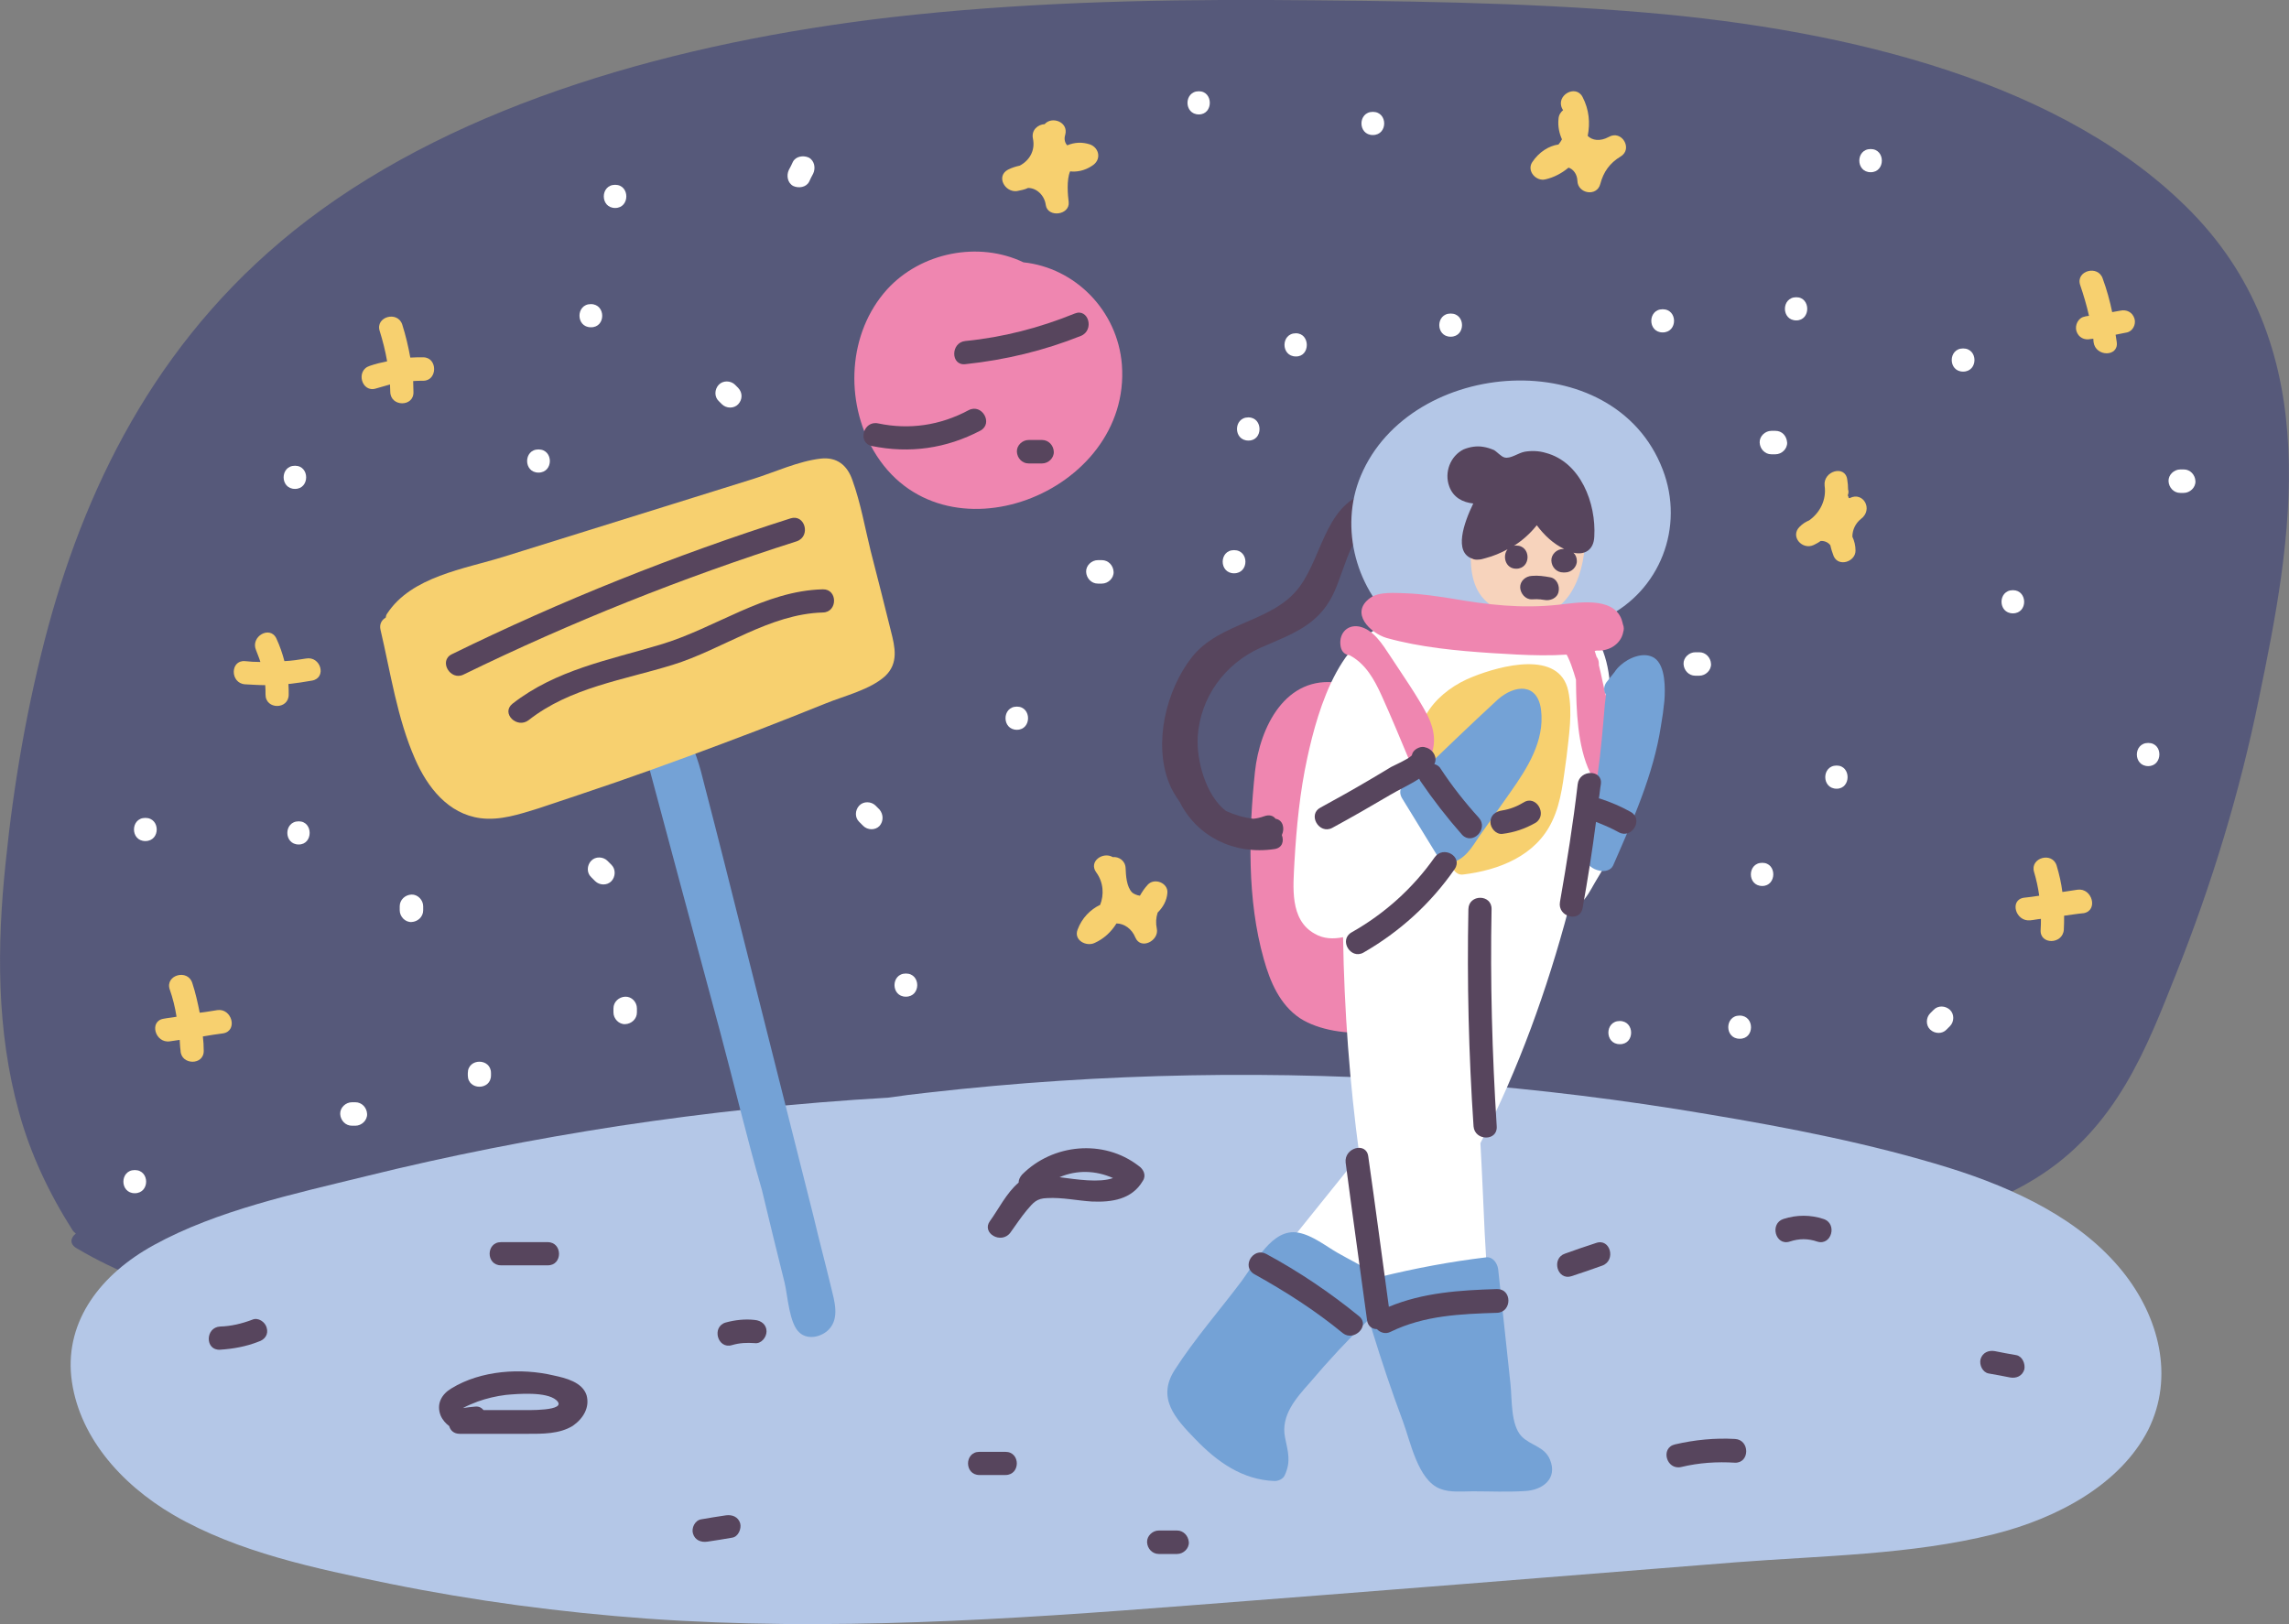 <?xml version="1.0" encoding="utf-8"?>
<!-- Generator: Adobe Illustrator 23.0.2, SVG Export Plug-In . SVG Version: 6.00 Build 0)  -->
<svg version="1.1" id="Capa_1" xmlns="http://www.w3.org/2000/svg" xmlns:xlink="http://www.w3.org/1999/xlink" x="0px" y="0px" viewBox="0 0 800 567.7" style="enable-background:new 0 0 800 567.7;" xml:space="preserve">

<rect x="0" y="0" width="800" height="567.7" fill="#808080" stroke="none"/>

<g>
	<path d="M766.1,74.3C722,29.1,647,10.5,575.2,4.4C531.8,0.7,487.6,0.3,443.9,0C399.7-0.2,355.4,1,311.7,6
		c-75.1,8.7-150.5,30-204.2,70.9c-50.6,38.5-76.5,90.3-90.6,142C9.6,246,4.8,273.7,2,301.3c-3.1,29.2-3.3,59,4.7,87.7
		c3.9,14.2,10.3,27.9,18.7,41.1c0.3,0.4,0.7,0.8,1.1,1.1c-1.9,1.5-2.3,3.7,0.4,5.2c56.7,33.5,133.2,26.4,199.9,18
		c89.1-11.1,177.9-19.3,268.4-21c41.2-0.8,82.6,1.2,123.8-0.1c32.5-1.1,66.6-5.4,92.3-21.3c28.6-17.6,39.1-46.2,49.2-71.5
		c12.6-31.6,22.4-63.9,29-96.4C800.9,189.2,813.3,122.9,766.1,74.3z" style="fill:#56597A;"/>
	<path d="M489.6,309.9c-1.5-12.5-3.3-24.8-5.6-37.2c-2-11.3-3.8-23.5-10.8-32.8c-1.5-1.9-3.8-2-5.4-1.2
		c-18.4-2.8-27.5,15.3-29.2,31.1c-2.2,21.3-2.8,44.7,3.1,65.5c2.2,7.9,5.6,15.9,12.6,20.6c6.6,4.3,16.8,5.7,24.7,4.9
		c9.1-1.1,11.1-8.9,12.1-17C492.5,332.5,490.8,321.1,489.6,309.9z" style="fill:#EF86B0;"/>
	<path d="M483.2,171.8c-0.7-0.3-1.5-0.4-2.3-0.3c-17.5,2.6-18.2,22.1-26.7,33.6c-9.2,12.5-27.9,12.2-37.7,24.7
		c-8.9,11.4-13.4,29.8-8,43.7c0.9,2.4,2.3,4.7,3.8,6.8c6,12.1,19,18.6,33.1,16.5c2.8-0.4,3.4-2.8,2.6-4.9c1.1-2.3,0.4-5.3-2.2-5.7
		c-0.8-1.1-2.2-1.5-3.9-0.9c-1.4,0.5-2.7,0.8-3.9,0.9c-3.4-0.4-6.6-1.4-9.5-2.7c-7.1-5.4-10.4-17.8-9.9-26
		c0.9-13.8,9.5-25.5,22-31.1c10.4-4.6,19.8-7.5,25.2-18.4c4.9-9.9,6.5-26,19.7-28.2C490.3,178.9,488.3,171.2,483.2,171.8z" style="fill:#57455D;"/>
	<path d="M741.8,444.4c-14.5-18-37.3-28.9-60.7-36.2c-27.1-8.4-55.9-14-84.1-18.7c-29.4-5-59.3-8.7-89.2-11
		c-61-4.6-122.6-3.5-183.2,3.4c-4.7,0.5-9.5,1.1-14.2,1.8c-31.6,1.8-63.1,5.2-94.2,9.9c-29.8,4.6-59.4,10.4-88.5,17.6
		c-24.8,6.1-51.9,11.9-73.9,24c-18.6,10.2-30.9,26.4-28.9,46c2.2,20.2,16.8,37.3,35.8,48.4c22.4,13,49.6,18.7,75.5,24
		c29.6,6,59.7,10,90,12.2c63.2,4.5,126.5,0.3,189.4-4.6c63.7-4.9,127.5-10,191.2-15.1c29.7-2.3,61.2-2.6,90-9.8
		c22.4-5.6,44.3-17.5,54-36.5C760,481.3,754.6,460.3,741.8,444.4z" style="fill:#B4C7E7;"/>
	<path d="M646.5,174.1c-0.7,0.3-0.4-1.2-0.7-0.7c0-0.1,0-0.1,0-0.3c0.3-0.7,0.3-1.5,0.1-2c0-1.2-0.1-2.3-0.3-3.5
		c-0.7-5.2-8.5-3-7.9,2.2c0.7,4.9-1.6,9.4-5.4,12.1c-1.2,0.5-2.3,1.2-3.3,2.2c-3.5,3.4,0.9,8.3,4.9,6.4c0.8-0.4,1.6-0.8,2.4-1.4
		c1.2-0.1,2.6,0.4,3.4,1.5c0.3,1.4,0.7,2.6,1.2,3.9c1.8,3.8,7.6,1.8,7.6-2c0-1.8-0.4-3.4-1.1-4.9c0-2.4,1.1-4.7,3-6.2
		C654.8,178.1,651.2,171.7,646.5,174.1z" style="fill:#F7D06F;"/>
	<path d="M562.2,47.9c-3,1.6-5.7,1.2-7.3-0.4c0.9-4.5,0.5-9.2-1.8-13.6c-2.4-4.6-9.5-0.5-7.1,4.1
		c0.1,0.1,0.1,0.3,0.3,0.5c-0.8,0.7-1.5,1.6-1.6,3c-0.3,2.7,0.3,5.2,1.2,7.2c-0.4,0.7-0.7,1.2-1.2,1.8c-3.4,0.5-6.8,2.6-9.2,6.2
		c-2,3.1,1.4,6.8,4.6,6c3.1-0.7,5.8-2.2,8.1-4.1c1.6,0.5,3,2.2,3.1,4.6c0.1,4.5,6.8,5.7,8,1.1c1.1-4.2,3.3-7.3,7.1-9.6
		C570.8,52.1,566.8,45.2,562.2,47.9z" style="fill:#F7D06F;"/>
	<path d="M408,312.1c0.3-3.5-4.6-5.4-6.9-2.8c-1.1,1.2-1.9,2.4-2.7,3.8c-1.1-0.1-2.4-0.8-2.7-1.1c-2-2-2.2-6-2.3-8.5
		c-0.1-2.7-2.4-4.1-4.5-3.9c-3.4-2-8.5,1.5-5.8,5.3c2.6,3.5,2.8,7.9,1.4,11.4c-3.4,1.6-6.4,4.6-7.9,8.7c-1.4,3.7,3.1,6,6,4.6
		c3.3-1.5,5.8-3.9,7.6-6.8c2.7,0,5.4,1.9,6.6,4.9c1.9,4.5,8.4,1.1,7.5-3.1c-0.4-1.9-0.3-3.8,0.3-5.6
		C406.5,317.1,407.8,314.8,408,312.1z" style="fill:#F7D06F;"/>
	<path d="M381,50.5c-2.7-0.9-5.4-0.8-8,0.3c-0.8-0.8-1.2-2.2-0.7-3.7c1.2-4.5-4.7-6.6-7.2-3.7c-2.3,0.1-4.7,2-4.1,5
		c0.9,4.2-1.2,7.7-4.6,9.5c-1.4,0.3-2.7,0.7-4.1,1.4c-4.3,2.3-1.1,8,3.1,7.5c1.4-0.3,2.7-0.5,3.9-1.1c3.1,0,5.8,2.7,6.2,6
		c0.7,4.5,8.5,3.5,8-1.1c-0.3-2.3-0.8-7.7,0.5-10.7c2.4,0.3,5.2-0.3,7.6-1.9C385.1,55.9,384.2,51.7,381,50.5z" style="fill:#F7D06F;"/>
	<path d="M163.5,375.1v0.8c0,5.3,8.1,5.3,8.1,0v-0.8C171.6,369.8,163.5,369.8,163.5,375.1z" style="fill:#FFFFFF;"/>
	<path d="M218.5,348.4c-2.2,0.1-4.1,1.8-4.1,4.1v1.4c0,2.2,1.9,4.2,4.1,4.1c2.2-0.1,4.1-1.8,4.1-4.1v-1.4
		C222.6,350.3,220.8,348.3,218.5,348.4z" style="fill:#FFFFFF;"/>
	<path d="M213.7,302.3c-0.4-0.4-0.9-0.9-1.4-1.4c-1.5-1.5-4.2-1.6-5.7,0c-1.5,1.6-1.6,4.2,0,5.7
		c0.4,0.4,0.9,0.9,1.4,1.4c1.5,1.5,4.2,1.6,5.7,0C215.1,306.5,215.3,303.9,213.7,302.3z" style="fill:#FFFFFF;"/>
	<path d="M143.8,312.7c-2.2,0.1-4.1,1.8-4.1,4.1v1.4c0,2.2,1.9,4.2,4.1,4.1c2.2-0.1,4.1-1.8,4.1-4.1v-1.4
		C147.9,314.6,146,312.6,143.8,312.7z" style="fill:#FFFFFF;"/>
	<path d="M307.4,283l-1.4-1.4c-1.5-1.5-4.2-1.6-5.7,0c-1.5,1.6-1.6,4.2,0,5.7l1.4,1.4c1.5,1.5,4.2,1.6,5.7,0
		C308.8,287.1,308.8,284.7,307.4,283z" style="fill:#FFFFFF;"/>
	<path d="M316.6,340.3c-5.3,0-5.3,8.1,0,8.1C321.9,348.4,321.9,340.3,316.6,340.3z" style="fill:#FFFFFF;"/>
	<path d="M282.7,55.1c-1.9-0.9-4.6-0.5-5.6,1.5c-0.4,0.9-0.9,1.9-1.4,2.8c-0.9,1.9-0.5,4.5,1.5,5.6
		c1.9,0.9,4.6,0.5,5.6-1.5c0.4-0.9,0.9-1.9,1.4-2.8C285.1,58.8,284.7,56.2,282.7,55.1z" style="fill:#FFFFFF;"/>
	<path d="M419,31.9c-5.3,0-5.3,8.1,0,8.1C424.1,40,424.1,31.9,419,31.9z" style="fill:#FFFFFF;"/>
	<path d="M452.9,116.5c-5.3,0-5.3,8.1,0,8.1C458,124.7,458,116.5,452.9,116.5z" style="fill:#FFFFFF;"/>
	<path d="M431.3,192.3c-5.3,0-5.3,8.1,0,8.1S436.6,192.3,431.3,192.3z" style="fill:#FFFFFF;"/>
	<path d="M620.5,150.6h-1.4c-2.2,0-4.2,1.9-4.1,4.1c0.1,2.2,1.8,4.1,4.1,4.1h1.4c2.2,0,4.2-1.9,4.1-4.1
		C624.4,152.3,622.8,150.6,620.5,150.6z" style="fill:#FFFFFF;"/>
	<path d="M581.1,108.1c-5.3,0-5.3,8.1,0,8.1S586.4,108.1,581.1,108.1z" style="fill:#FFFFFF;"/>
	<path d="M627.8,103.9c-5.3,0-5.3,8.1,0,8.1C632.9,112,632.9,103.9,627.8,103.9z" style="fill:#FFFFFF;"/>
	<path d="M593.9,228h-1.4c-2.2,0-4.2,1.9-4.1,4.1s1.8,4.1,4.1,4.1h1.4c2.2,0,4.2-1.9,4.1-4.1S596.2,228,593.9,228z" style="fill:#FFFFFF;"/>
	<path d="M641.9,267.6c-5.3,0-5.3,8.1,0,8.1C647,275.7,647,267.6,641.9,267.6z" style="fill:#FFFFFF;"/>
	<path d="M608,355c-5.3,0-5.3,8.1,0,8.1C613.3,363.2,613.3,355,608,355z" style="fill:#FFFFFF;"/>
	<path d="M566.1,356.9c-5.3,0-5.3,8.1,0,8.1C571.4,365.1,571.4,356.9,566.1,356.9z" style="fill:#FFFFFF;"/>
	<path d="M385.1,195.8h-1.4c-2.2,0-4.2,1.9-4.1,4.1s1.8,4.1,4.1,4.1h1.4c2.2,0,4.2-1.9,4.1-4.1
		C389.1,197.7,387.4,195.8,385.1,195.8z" style="fill:#FFFFFF;"/>
	<path d="M507,109.6c-5.3,0-5.3,8.1,0,8.1C512.3,117.7,512.3,109.6,507,109.6z" style="fill:#FFFFFF;"/>
	<path d="M479.8,39.1c-5.3,0-5.3,8.1,0,8.1C485.1,47.2,485.1,39.1,479.8,39.1z" style="fill:#FFFFFF;"/>
	<path d="M436.3,145.9c-5.3,0-5.3,8.1,0,8.1C441.5,154.1,441.5,145.9,436.3,145.9z" style="fill:#FFFFFF;"/>
	<path d="M615.9,301.6c-5.3,0-5.3,8.1,0,8.1C621,309.7,621.1,301.6,615.9,301.6z" style="fill:#FFFFFF;"/>
	<path d="M355.4,247c-5.3,0-5.3,8.1,0,8.1C360.6,255.1,360.6,247,355.4,247z" style="fill:#FFFFFF;"/>
	<path d="M205,487.7c-1.5-4.6-7.3-6-11.5-6.9c-11.4-2.7-25.4-1.8-35.7,4.5c-3.4,2-5.4,5.4-3.8,9.5
		c0.7,1.6,1.8,2.8,3,3.7c0.4,1.5,1.6,2.7,3.7,2.7c7.9,0,15.6,0,23.5,0c5.4,0,11.3,0.1,16-2.8C203.8,495.9,206.2,492,205,487.7z
		 M181.5,492.9c-4.2,0-8.3,0-12.5,0c-0.7-0.8-1.6-1.4-3.1-1.2c-1.4,0.1-2.7,0.3-4.1,0.5c1.6-0.9,3.4-1.6,5.2-2.3
		c3.1-1.1,6.5-1.9,9.8-2.3c4.3-0.4,14.1-1.2,17.6,1.8C198.9,493.4,183.8,492.9,181.5,492.9z" style="fill:#57455D;"/>
	<path d="M351.4,507.5h-9.1c-5.3,0-5.3,8.1,0,8.1h9.1C356.7,515.6,356.7,507.5,351.4,507.5z" style="fill:#57455D;"/>
	<path d="M263.8,461.4c-3.4-0.4-6.9,0-10.2,0.9c-5,1.5-2.8,9.4,2.2,7.9c2.7-0.8,5.2-0.9,8-0.7c2.2,0.3,4.1-2,4.1-4.1
		C267.9,463,266,461.6,263.8,461.4z" style="fill:#57455D;"/>
	<path d="M191.4,434.2h-16.3c-5.3,0-5.3,8.1,0,8.1h16.3C196.7,442.4,196.7,434.2,191.4,434.2z" style="fill:#57455D;"/>
	<path d="M397.9,407.5c-12.2-9.4-30-7.7-40.7,3.1c-0.8,0.9-1.2,1.9-1.2,2.8c-4.2,3.5-7.2,9.6-10,13.4
		c-3.1,4.2,3.9,8.3,7.1,4.1c1.9-2.6,3.7-5.4,5.8-7.9c2.3-2.7,3.4-4.1,7.1-4.2c5.2-0.3,10.6,0.9,15.6,1.2c6.9,0.3,14-0.7,17.8-7.2
		C400.7,410.9,399.7,408.7,397.9,407.5z M370.3,411.5c6-2.6,12.7-2.4,18.7,0.3C384.2,413.5,376.5,412.3,370.3,411.5z" style="fill:#57455D;"/>
	<path d="M606.4,503c-7.1-0.4-14.1,0.3-21,1.9c-5.2,1.2-3,9.1,2.2,7.9c6.2-1.5,12.5-1.9,18.8-1.5
		C611.6,511.4,611.6,503.3,606.4,503z" style="fill:#57455D;"/>
	<path d="M637.3,426.1c-4.5-1.5-9.4-1.5-14,0c-4.9,1.6-2.8,9.5,2.2,7.9c3.3-1.1,6.4-1.1,9.6,0
		C640.1,435.6,642.3,427.7,637.3,426.1z" style="fill:#57455D;"/>
	<path d="M411.4,535H405c-2.2,0-4.2,1.9-4.1,4.1c0.1,2.2,1.8,4.1,4.1,4.1h6.4c2.2,0,4.2-1.9,4.1-4.1
		C415.3,536.7,413.5,535,411.4,535z" style="fill:#57455D;"/>
	<path d="M557.8,434.5c-3.7,1.2-7.2,2.4-10.8,3.7c-4.9,1.6-2.8,9.5,2.2,7.9c3.7-1.2,7.2-2.4,10.8-3.7
		C564.9,440.6,562.8,432.7,557.8,434.5z" style="fill:#57455D;"/>
	<path d="M726.1,311c-1.8,0.3-3.5,0.5-5.3,0.8c-0.4-3.1-1.1-6.2-2-9.2c-1.5-5-9.4-2.8-7.9,2.2c0.8,2.7,1.4,5.4,1.8,8.3
		c-1.8,0.3-3.5,0.5-5.3,0.7c-5.2,0.7-3,8.5,2.2,7.9c1.2-0.1,2.4-0.4,3.7-0.5c0,1.2,0,2.4-0.1,3.8c-0.4,5.3,7.7,5.2,8.1,0
		c0.1-1.6,0.1-3.3,0.1-4.9c2.3-0.3,4.6-0.7,6.9-0.9C733.4,318.2,731.2,310.3,726.1,311z" style="fill:#F7D06F;"/>
	<path d="M746,111.4c-0.7-2.3-2.8-3.3-5-2.8c-0.9,0.1-1.9,0.4-2.8,0.5c-0.8-3.9-1.9-7.9-3.3-11.7
		c-1.6-4.9-9.5-2.8-7.9,2.2c1.2,3.5,2.3,7.2,3.1,10.8c-0.5,0.1-1.1,0.1-1.6,0.3c-2.2,0.4-3.4,3-2.8,5c0.7,2.3,2.8,3.3,5,2.8
		c0.3,0,0.7-0.1,0.9-0.1c0,0.4,0.1,0.8,0.1,1.2c0.7,5.2,8.8,5.2,8.1,0c-0.1-0.8-0.3-1.8-0.4-2.6c1.2-0.3,2.3-0.4,3.5-0.7
		C745.4,116,746.6,113.4,746,111.4z" style="fill:#F7D06F;"/>
	<path d="M147.9,124.9c-1.5,0-3,0-4.5,0.1c-0.7-3.9-1.6-7.7-2.8-11.5c-1.6-5-9.5-2.8-7.9,2.2c1.1,3.5,2,7.1,2.6,10.6
		c-2,0.4-4.1,0.9-6.1,1.6c-5,1.6-2.8,9.5,2.2,7.9c1.6-0.5,3.3-0.9,4.9-1.4c0,0.8,0.1,1.8,0.1,2.6c0.1,5.3,8.3,5.3,8.1,0
		c0-1.2-0.1-2.6-0.1-3.8c1.2-0.1,2.3-0.1,3.5-0.1C153,133.1,153,124.9,147.9,124.9z" style="fill:#F7D06F;"/>
	<path d="M75.9,353.1c-2,0.3-4.1,0.7-6.1,0.9c-0.7-3.5-1.5-7.1-2.6-10.4c-1.6-5-9.5-2.8-7.9,2.2
		c1.1,3.1,1.9,6.4,2.4,9.6c-1.5,0.3-3,0.4-4.5,0.7c-5.2,0.8-3,8.7,2.2,7.9c1.1-0.1,2.3-0.4,3.4-0.5c0.1,1.2,0.1,2.4,0.3,3.7
		c0.1,5.2,8.3,5.3,8.1,0c0-1.6-0.1-3.3-0.3-4.9c2.4-0.4,4.7-0.8,7.2-1.1C83.2,360.2,81,352.3,75.9,353.1z" style="fill:#F7D06F;"/>
	<path d="M106.9,230.2c-2.4,0.4-5,0.8-7.5,0.9c-0.7-2.7-1.6-5.3-2.8-7.9c-2.2-4.7-9.2-0.7-7.1,4.1
		c0.5,1.4,1.1,2.7,1.5,4.1c-1.8,0-3.7-0.1-5.4-0.3c-5.2-0.4-5.2,7.7,0,8.1c2.3,0.1,4.7,0.3,7.1,0.3c0.1,1.1,0.1,2.2,0.1,3.3
		c0,5.3,8.1,5.3,8.1,0c0-1.2,0-2.4-0.1-3.7c2.7-0.3,5.6-0.7,8.3-1.2C114.3,236.9,112.1,229.2,106.9,230.2z" style="fill:#F7D06F;"/>
	<path d="M215,64.6c-5.3,0-5.3,8.1,0,8.1C220.2,72.7,220.2,64.6,215,64.6z" style="fill:#FFFFFF;"/>
	<path d="M103.1,162.8c-5.3,0-5.3,8.1,0,8.1C108.3,170.9,108.3,162.8,103.1,162.8z" style="fill:#FFFFFF;"/>
	<path d="M50.8,285.9c-5.3,0-5.3,8.1,0,8.1S56.1,285.9,50.8,285.9z" style="fill:#FFFFFF;"/>
	<path d="M124.2,385.3h-1.2c-2.2,0-4.2,1.9-4.1,4.1c0.1,2.2,1.8,4.1,4.1,4.1h1.2c2.2,0,4.2-1.9,4.1-4.1
		C128.2,387.2,126.5,385.3,124.2,385.3z" style="fill:#FFFFFF;"/>
	<path d="M47.1,409c-5.3,0-5.3,8.1,0,8.1S52.4,409,47.1,409z" style="fill:#FFFFFF;"/>
	<path d="M104.4,287.1c-5.3,0-5.3,8.1,0,8.1C109.5,295.2,109.5,287.1,104.4,287.1z" style="fill:#FFFFFF;"/>
	<path d="M703.5,206.3c-5.3,0-5.3,8.1,0,8.1S708.7,206.3,703.5,206.3z" style="fill:#FFFFFF;"/>
	<path d="M681.5,353c-1.6-1.5-4.2-1.6-5.7,0c-0.4,0.4-0.8,0.8-1.2,1.2c-1.5,1.5-1.6,4.2,0,5.7c1.6,1.5,4.2,1.6,5.7,0
		c0.4-0.4,0.8-0.8,1.2-1.2C683,357.2,683.1,354.5,681.5,353z" style="fill:#FFFFFF;"/>
	<path d="M763.3,164.1H762c-2.2,0-4.2,1.9-4.1,4.1s1.8,4.1,4.1,4.1h1.2c2.2,0,4.2-1.9,4.1-4.1
		C767.2,165.9,765.4,164.1,763.3,164.1z" style="fill:#FFFFFF;"/>
	<path d="M750.8,259.7c-5.3,0-5.3,8.1,0,8.1C755.9,267.8,756.1,259.7,750.8,259.7z" style="fill:#FFFFFF;"/>
	<path d="M653.8,52.1c-5.3,0-5.3,8.1,0,8.1C659,60.2,659,52.1,653.8,52.1z" style="fill:#FFFFFF;"/>
	<path d="M686.1,121.8c-5.3,0-5.3,8.1,0,8.1C691.4,129.9,691.4,121.8,686.1,121.8z" style="fill:#FFFFFF;"/>
	<path d="M704.7,473.7c-2.4-0.4-5-0.9-7.5-1.4c-2.2-0.4-4.3,0.5-5,2.8c-0.5,2,0.7,4.6,2.8,5c2.4,0.4,5,0.9,7.5,1.4
		c2.2,0.4,4.3-0.5,5-2.8C707.9,476.7,706.8,474.1,704.7,473.7z" style="fill:#57455D;"/>
	<path d="M93.2,464.1c-0.5-2-3-3.7-5-2.8c-3.7,1.4-7.5,2.3-11.3,2.4c-5.2,0.3-5.3,8.4,0,8.1c4.6-0.3,9.1-1.1,13.4-2.8
		C92.6,468.3,93.9,466.4,93.2,464.1z" style="fill:#57455D;"/>
	<path d="M258.7,532.5c-0.7-2.3-2.8-3.1-5-2.8c-2.8,0.4-5.8,0.9-8.7,1.4c-2.2,0.4-3.4,3.1-2.8,5c0.7,2.3,2.8,3.1,5,2.8
		c2.8-0.4,5.8-0.9,8.7-1.4C258,537.2,259.2,534.4,258.7,532.5z" style="fill:#57455D;"/>
	<path d="M576.4,232.5c-5-2.3-10,1.5-13.8,6.1c-0.8-9.9-4.5-19.1-13.4-25.1c-0.4-0.3-0.7-0.4-1.1-0.4
		c-0.5-0.4-1.2-0.8-2-0.8c-17.5-0.5-34.8,1.1-51.9,4.6c-0.8,0.1-1.4,0.5-1.8,0.9c-0.4-0.3-0.9-0.4-1.6-0.4
		c-21.8,0.7-30.2,30.4-33.9,47.5c-2.6,11.9-3.8,24.3-4.5,36.5c-0.4,8.4-1.8,20.1,7.1,25c3.1,1.8,6.5,1.9,9.9,1.2
		c0.4,25.5,2.3,51,5.7,76.2l-50,62.2c-3.9,4.9-8,9.5-11.7,14.5c-2.3,3.1-3.1,6.1-0.8,9.5c2.8,4.2,7.6,7.6,11.4,10.8
		c4.6,3.9,9.5,7.6,14.5,11c2.2,1.5,4.6-0.5,4.9-2.8c0.5-5.7-4.5-11.8-0.8-17c4.2-5.8,9.9-11.1,14.8-16.5
		c8.3-9.2,16.5-18.6,24.8-27.8c4.6,22.8,10.3,45.4,17.2,67.7c0.3,1.1,1.2,2,2.3,2.3c12.3,2.6,24.5,2.7,36.9,0.4
		c1.8-0.3,2.7-2.4,2.3-4.1c-1.4-5-5.3-7.5-9.6-9.6c-2.7-1.4-5.6-2.7-7.2-5.4c-2-3.7-1.6-8.9-1.9-13c-1.2-18.3-2.3-36.6-3.3-54.9
		c-0.5-10.4-0.9-21-1.5-31.5l0,0c13.4-26,23.3-53.6,30.8-81.8c0.3,0,0.4,0,0.7-0.1c4.5-1.2,6.5-5.8,8.7-9.5c3-4.9,5.8-10,8.3-15.2
		c5.2-10.7,9.4-21.8,12.2-33.4C580.1,253.5,584.7,236.3,576.4,232.5z" style="fill:#FFFFFF;"/>
	<path d="M581.1,164.1c-17-44.3-88.1-39.2-105.5,2.2c-7.7,18.3-1.5,40.5,13.6,52.7c0.1,1.2,0.9,2.3,2.3,2.8
		c11.8,4.5,24.3,4.5,36.7,2.8c11.1-1.5,22.6-3.5,32.8-8.7C580.1,206.6,588.9,184.3,581.1,164.1z" style="fill:#B4C7E7;"/>
	<path d="M553.7,184c-1.1-9.4-8.4-29.6-21.2-22.1c-12.3,1.4-17.4,17-18.3,28.2c-0.5,6.5-0.3,14.4,4.5,19.4
		c4.2,4.5,11.3,6.2,17.4,5.8C550.6,214.3,555.1,195.8,553.7,184z" style="fill:#F7D3BC;"/>
	<path d="M540.2,158.3c-2.3-0.7-4.9-0.8-7.3-0.4c-2.3,0.4-5,2.6-7.1,2c-1.2-0.3-2.6-2-3.7-2.6c-1.2-0.5-2.4-0.9-3.7-1.1
		c-2.3-0.4-4.7,0-6.9,0.9c-4.6,2.3-6.8,8-5,12.9c1.4,3.9,4.7,5.6,8.4,6c-3.3,6.8-6.9,17.1-0.3,19.3c0.5,0.3,1.4,0.4,2.2,0.3l0,0
		c0.8,0,1.6-0.3,2.4-0.5c2.7-0.7,5.3-1.8,7.7-3.1c-1.9,2.3-0.8,6.8,3,6.8c5.3,0,5.3-8.1,0-8.1c-0.3,0-0.5,0-0.8,0.1
		c3-1.9,5.7-4.3,8-7.2c2.6,3.5,5.8,6.5,9.6,8.3h-0.4c-2.2,0-4.2,1.9-4.1,4.1c0.1,2.2,1.8,4.1,4.1,4.1h0.7c2.2,0,4.2-1.9,4.1-4.1
		c0-1.1-0.5-2.2-1.2-2.8c3.9,0.9,7.1-0.9,7.3-5.6C557.9,175.9,552.4,161.5,540.2,158.3z" style="fill:#57455D;"/>
	<path d="M541.8,201.8c-2.2-0.4-4.2-0.7-6.4-0.5c-2.2,0.1-4.2,1.8-4.1,4.1c0.1,2,1.8,4.2,4.1,4.1c0.8,0,1.6-0.1,2.4,0
		c0.4,0,0.7,0,1.1,0.1c0.1,0,0.7,0.1,0.8,0.1c2,0.4,4.5-0.5,5-2.8C545.2,204.8,544.1,202.2,541.8,201.8z" style="fill:#57455D;"/>
	<path d="M567.2,218.2c-0.1-0.5-0.3-1.2-0.5-1.8c-3.1-8-15.6-5.7-22.1-5c-13,1.4-24.7,0-37.4-2.2
		c-5.2-0.8-10.3-1.6-15.6-1.8c-3.7-0.1-9.6-0.7-12.7,1.6c-7.3,5.2,0,12.3,5.7,14c11.8,3.3,24.7,4.5,36.9,5.3
		c11.3,0.7,23.5,1.5,34.7-0.5c0.5-0.1,1.2-0.3,1.9-0.4c4.3,0.3,8.4-2.3,9.2-6.4C567.6,220.1,567.6,219.2,567.2,218.2z" style="fill:#EF86B0;"/>
	<path d="M548.1,241.5c-3.1-14.5-23.9-8.7-33.2-5c-12.1,4.7-22.4,15.7-18.3,29.6c1.2,4.1,6.5,3.4,7.7,0.4
		c0.7-0.1,1.2-0.5,1.8-1.1c4.9-6,10.2-11.4,16.1-16.1c2.3-1.9,8.8-8,12.3-6c3.1,1.9,1.5,10.7,0.8,13.4c-2,7.3-7.2,13.6-11.4,19.7
		c-5.4,7.7-10.8,15.5-16.1,23.2c-1.6,2.3,0.5,6.5,3.5,6.1c12.5-1.5,25.5-6.5,31.2-18.7c3.3-6.9,3.9-14.9,5-22.4
		C548.3,257.3,549.7,249,548.1,241.5z" style="fill:#F7D06F;"/>
	<path d="M538.6,248.2c-1.2-9.6-9.2-8.9-15.1-3.7c-10,9.2-19.8,18.7-29.7,28.2c-0.1,0.1-0.1,0.1-0.1,0.3
		c-2.8,0-5.6,2.8-3.7,6l12.7,20.7c0.9,1.5,2.8,2.3,4.6,1.9c4.9-1.4,7.1-5.4,9.8-9.4c3.7-5.2,7.2-10.2,10.8-15.3
		C533.8,268.5,539.9,259,538.6,248.2z" style="fill:#74A2D6;"/>
	<path d="M541.7,510.2c-1.9-4.6-6.8-4.9-9.9-8.1c-3.9-4.1-3.3-13-3.9-18.4c-1.5-13.4-2.8-26.7-4.3-40.1
		c-0.3-2-1.8-4.3-4.1-4.1c-12.5,1.5-24.8,3.8-37,6.8c-0.4,0.1-0.8,0.3-1.2,0.5c-0.4-0.4-0.8-0.8-1.2-1.2c-3.5-3.1-8.4-5.2-12.5-7.6
		c-4.2-2.4-8.9-6.2-13.8-7.1c-9.2-1.8-15.2,10.7-19.7,16.7c-7.7,10.3-16.5,20.3-23.5,31.2c-6.4,9.9,0.1,17,7.2,24.3
		c7.6,7.9,16.4,14.2,27.7,14.6c1.4,0,3-0.8,3.5-2c2.3-4.9,1.1-8.3,0.1-13.3c-1.5-7.7,3.9-13.7,8.7-19.1c6.5-7.7,13.4-15.1,20.7-22.2
		c0.4,1.4,0.7,2.7,1.1,4.1c3.3,10.7,6.8,21.2,10.7,31.6c2.6,6.9,5.2,20.6,13,23.6c3.5,1.4,7.7,0.9,11.5,0.9c6,0,12.1,0.3,18.2-0.1
		C539.1,520.9,544.5,516.9,541.7,510.2z" style="fill:#74A2D6;"/>
	<path d="M475,460.1c-10.2-8.3-21-15.6-32.5-21.8c-4.6-2.4-8.7,4.5-4.1,7.1c10.8,6,21.3,12.7,30.9,20.6
		C473.2,469.1,479,463.4,475,460.1z" style="fill:#57455D;"/>
	<path d="M523.2,450.6c-13,0.4-25.8,1.2-37.8,6.2c-2.4-17.5-4.7-35.1-7.2-52.6c-0.7-5.2-8.5-3-7.9,2.2
		c2.4,18.4,5,36.7,7.5,55.2c0.3,2,1.8,3,3.4,3c1.2,1.2,3,1.9,4.9,0.9c11.7-5.7,24.4-6.2,37.2-6.6
		C528.5,458.6,528.5,450.5,523.2,450.6z" style="fill:#57455D;"/>
	<path d="M521.3,317.8c0.1-5.3-8-5.3-8.1,0c-0.5,25.4,0.1,50.6,1.8,75.9c0.4,5.2,8.5,5.3,8.1,0
		C521.5,368.3,520.8,343.1,521.3,317.8z" style="fill:#57455D;"/>
	<path d="M290.5,450.1c-2-8.3-4.2-16.5-6.2-25c-8-31.9-16.1-63.7-24.1-95.6c-4.6-18.3-9.2-36.7-14-55.1
		c-1.4-5.6-3.4-14.2-7.9-19.3c-0.1-0.4-0.1-0.8-0.3-1.2c-0.7-3-3.5-3.5-5.7-2.4c-1.6-0.4-3.5-0.3-5.7,0.4c-2.2,0.7-3.4,2.8-2.8,5
		c9.2,34.3,18.4,68.8,27.7,103.1c5,18.6,9.4,37.4,14.8,56c2.6,10.8,5.2,21.6,7.9,32.3c1.1,4.5,1.6,14.5,5.3,17.6
		c3,2.6,7.7,1.4,10.2-1.2C293.5,460.7,291.6,454.7,290.5,450.1z" style="fill:#74A2D6;"/>
	<path d="M311.4,220.7c-2.3-9.4-4.7-18.7-7.1-28.1c-2-8.1-3.5-16.8-6.4-24.8c-1.8-5.2-5.4-8.1-11-7.5
		c-7.9,0.9-16,4.7-23.6,7.1c-9.4,3-18.8,5.8-28.2,8.8c-19.7,6.1-39.3,12.3-59,18.4c-13.8,4.3-32.3,6.9-40.8,19.9
		c-0.3,0.4-0.4,0.8-0.5,1.4c-1.4,0.8-2.3,2.3-1.8,4.3c3.5,14.9,5.8,30.9,12.1,45.2c4.3,9.8,11.5,19.1,22.8,20.6
		c6.9,0.9,13.7-1.4,20.2-3.4c9.1-3,18.2-6.1,27.3-9.2c16.5-5.7,32.8-11.8,49.1-18c8.1-3.1,16.3-6.4,24.3-9.6
		c6.4-2.6,15.3-4.7,20.6-9.5C314.1,231.8,312.8,226.2,311.4,220.7z" style="fill:#F7D06F;"/>
	<path d="M276.3,181.2c-40.5,12.9-80.1,28.7-118.4,47.5c-4.7,2.3-0.5,9.4,4.1,7.1c37.7-18.4,76.6-33.9,116.5-46.6
		C283.5,187.4,281.3,179.6,276.3,181.2z" style="fill:#57455D;"/>
	<path d="M287.6,206c-20.5,0.5-37.6,13.6-56.7,19.3c-18,5.4-36.6,8.8-51.8,20.7c-4.1,3.3,1.6,8.9,5.7,5.7
		c14.5-11.4,33.2-14,50.3-19.3c17.5-5.4,33.8-17.8,52.5-18.3C292.8,214,292.8,205.9,287.6,206z" style="fill:#57455D;"/>
	<path d="M392.1,127.5c-1.5-19-16.4-33.9-34.4-35.8c-15.7-7.5-35.9-3.5-47.7,9.5c-13.7,15.2-14.8,38.9-4.7,56.3
		C329.1,198.3,395.5,172.5,392.1,127.5z" style="fill:#EF86B0;"/>
	<path d="M338.5,143.4c-9.9,5.3-20.7,6.9-31.6,4.6c-5.2-1.1-7.3,6.8-2.2,7.9c13.2,2.7,26,0.9,38-5.4
		C347.2,148,343.2,140.9,338.5,143.4z" style="fill:#57455D;"/>
	<path d="M375.6,109.6c-12.3,5-25,8.3-38.2,9.6c-5.2,0.5-5.2,8.7,0,8.1c14-1.5,27.4-4.7,40.4-9.9
		C382.6,115.4,380.4,107.6,375.6,109.6z" style="fill:#57455D;"/>
	<path d="M364.2,153.8h-4.7c-2.2,0-4.2,1.9-4.1,4.1c0.1,2.2,1.8,4.1,4.1,4.1h4.7c2.2,0,4.2-1.9,4.1-4.1
		C368.2,155.7,366.5,153.8,364.2,153.8z" style="fill:#57455D;"/>
	<path d="M206.5,106.3c-5.3,0-5.3,8.1,0,8.1C211.8,114.5,211.8,106.3,206.5,106.3z" style="fill:#FFFFFF;"/>
	<path d="M258,135.6c-0.4-0.4-0.7-0.7-1.1-1.1c-1.5-1.5-4.2-1.6-5.7,0c-1.5,1.6-1.6,4.2,0,5.7c0.4,0.4,0.7,0.7,1.1,1.1
		c1.5,1.5,4.2,1.6,5.7,0C259.5,139.7,259.6,137.3,258,135.6z" style="fill:#FFFFFF;"/>
	<path d="M188.2,157.1c-5.3,0-5.3,8.1,0,8.1C193.5,165.2,193.5,157.1,188.2,157.1z" style="fill:#FFFFFF;"/>
	<path d="M501.4,299.7c-7.6,10.8-17.5,19.7-29,26.2c-4.6,2.6-0.4,9.6,4.1,7.1c12.7-7.3,23.5-17.1,31.9-29.2
		C511.4,299.4,504.4,295.4,501.4,299.7z" style="fill:#57455D;"/>
	<path d="M532.5,280.5c-2.3,1.4-4.9,2.4-7.5,2.8c-2.2,0.3-4.1,1.6-4.1,4.1c0,2,1.9,4.3,4.1,4.1c4.2-0.5,8-1.8,11.7-3.9
		C541,284.8,536.9,277.7,532.5,280.5z" style="fill:#57455D;"/>
	<path d="M499,250.2c-3.8-7.2-8.7-14.1-13.2-21c-2.6-3.9-5.8-9.2-10.8-10.2c-4.6-0.8-7.3,3-6.4,7.2
		c0.4,1.8,1.6,2.7,3,2.8c5.7,3,8.7,8.5,11.3,14.2c3.3,7.3,6.4,14.8,9.5,22.2c1.2,2.8,5.7,2.4,7.1,0
		C502.1,260.4,501.5,255.4,499,250.2z" style="fill:#EF86B0;"/>
	<path d="M561.2,242.9c-0.9-3.3-1.5-6.9-2.4-10.4c0-0.1,0-0.4,0-0.5c0-1.1-0.4-1.9-0.8-2.4c-0.4-1.4-0.8-2.6-1.4-3.7
		c-0.8-1.8-1.8-3.1-3.5-3.5c-1.6-2.4-3.8-4.2-6.8-3.1c-4.2,1.5-3.3,7.5,0.3,8c2,2.8,3.3,7.3,4.2,10.3c0.1,10.7,0.5,23.2,4.9,32.4
		c1.4,2.7,5.7,2.6,7.1,0C567.2,260.9,563.6,251.7,561.2,242.9z" style="fill:#EF86B0;"/>
	<path d="M516.9,285.9c-4.9-5.4-9.4-11.1-13.4-17.2c-0.5-0.9-1.4-1.4-2.2-1.6c1.2-2.3-0.4-4.9-2.6-5.7
		c-0.1,0-0.3-0.1-0.4-0.1c-1.5-0.7-3.9,0.4-4.6,1.9c0,0.1-0.1,0.1-0.1,0.3c-0.1,0.3-0.1,0.4-0.3,0.7c-1.8,1.5-5.4,3-7.1,3.9
		c-2.6,1.6-5.2,3.1-7.7,4.6c-5.6,3.3-11.3,6.5-17,9.6c-4.6,2.4-0.5,9.5,4.1,7.1c6.8-3.7,13.6-7.6,20.2-11.5c3-1.8,6.8-3.5,10.2-5.7
		c0.1,0.3,0.3,0.5,0.4,0.8c4.5,6.6,9.4,12.9,14.6,18.8C514.6,295.6,520.3,289.8,516.9,285.9z" style="fill:#57455D;"/>
	<path d="M578.2,230c-3.7-2.4-9.1,0-11.9,2.6c-0.8,0.7-1.5,1.5-2,2.3c-1.1,1.4-2.2,2.7-3,3.8c-0.9,1.5-0.8,3,0,4.1
		c-0.1,1.1-0.3,2.2-0.4,3.3c-0.7,8.4-1.4,16.8-2.6,25.2c-1.2,7.6-3,14.9-4.5,22.4c-0.9,4.9,0,9.6,5.4,10.7c1.6,0.3,3.8-0.1,4.6-1.9
		c6.8-15.6,14.1-31.7,16.7-48.8c0.5-2.8,0.9-5.7,1.2-8.7C582,240.9,582.2,232.7,578.2,230z" style="fill:#74A2D6;"/>
	<path d="M569.9,283.8c-3.4-1.9-6.9-3.4-10.6-4.6c-0.1-0.1-0.4-0.1-0.5-0.1c0.3-1.6,0.4-3.4,0.7-5
		c0.7-5.2-7.5-5.2-8.1,0c-1.6,13.8-3.8,27.5-6.2,41.2c-0.9,5.2,6.9,7.3,7.9,2.2c1.8-10,3.4-20.1,4.7-30.2c2.8,1.1,5.4,2.2,8.1,3.7
		C570.4,293.3,574.5,286.3,569.9,283.8z" style="fill:#57455D;"/>
</g>
</svg>
